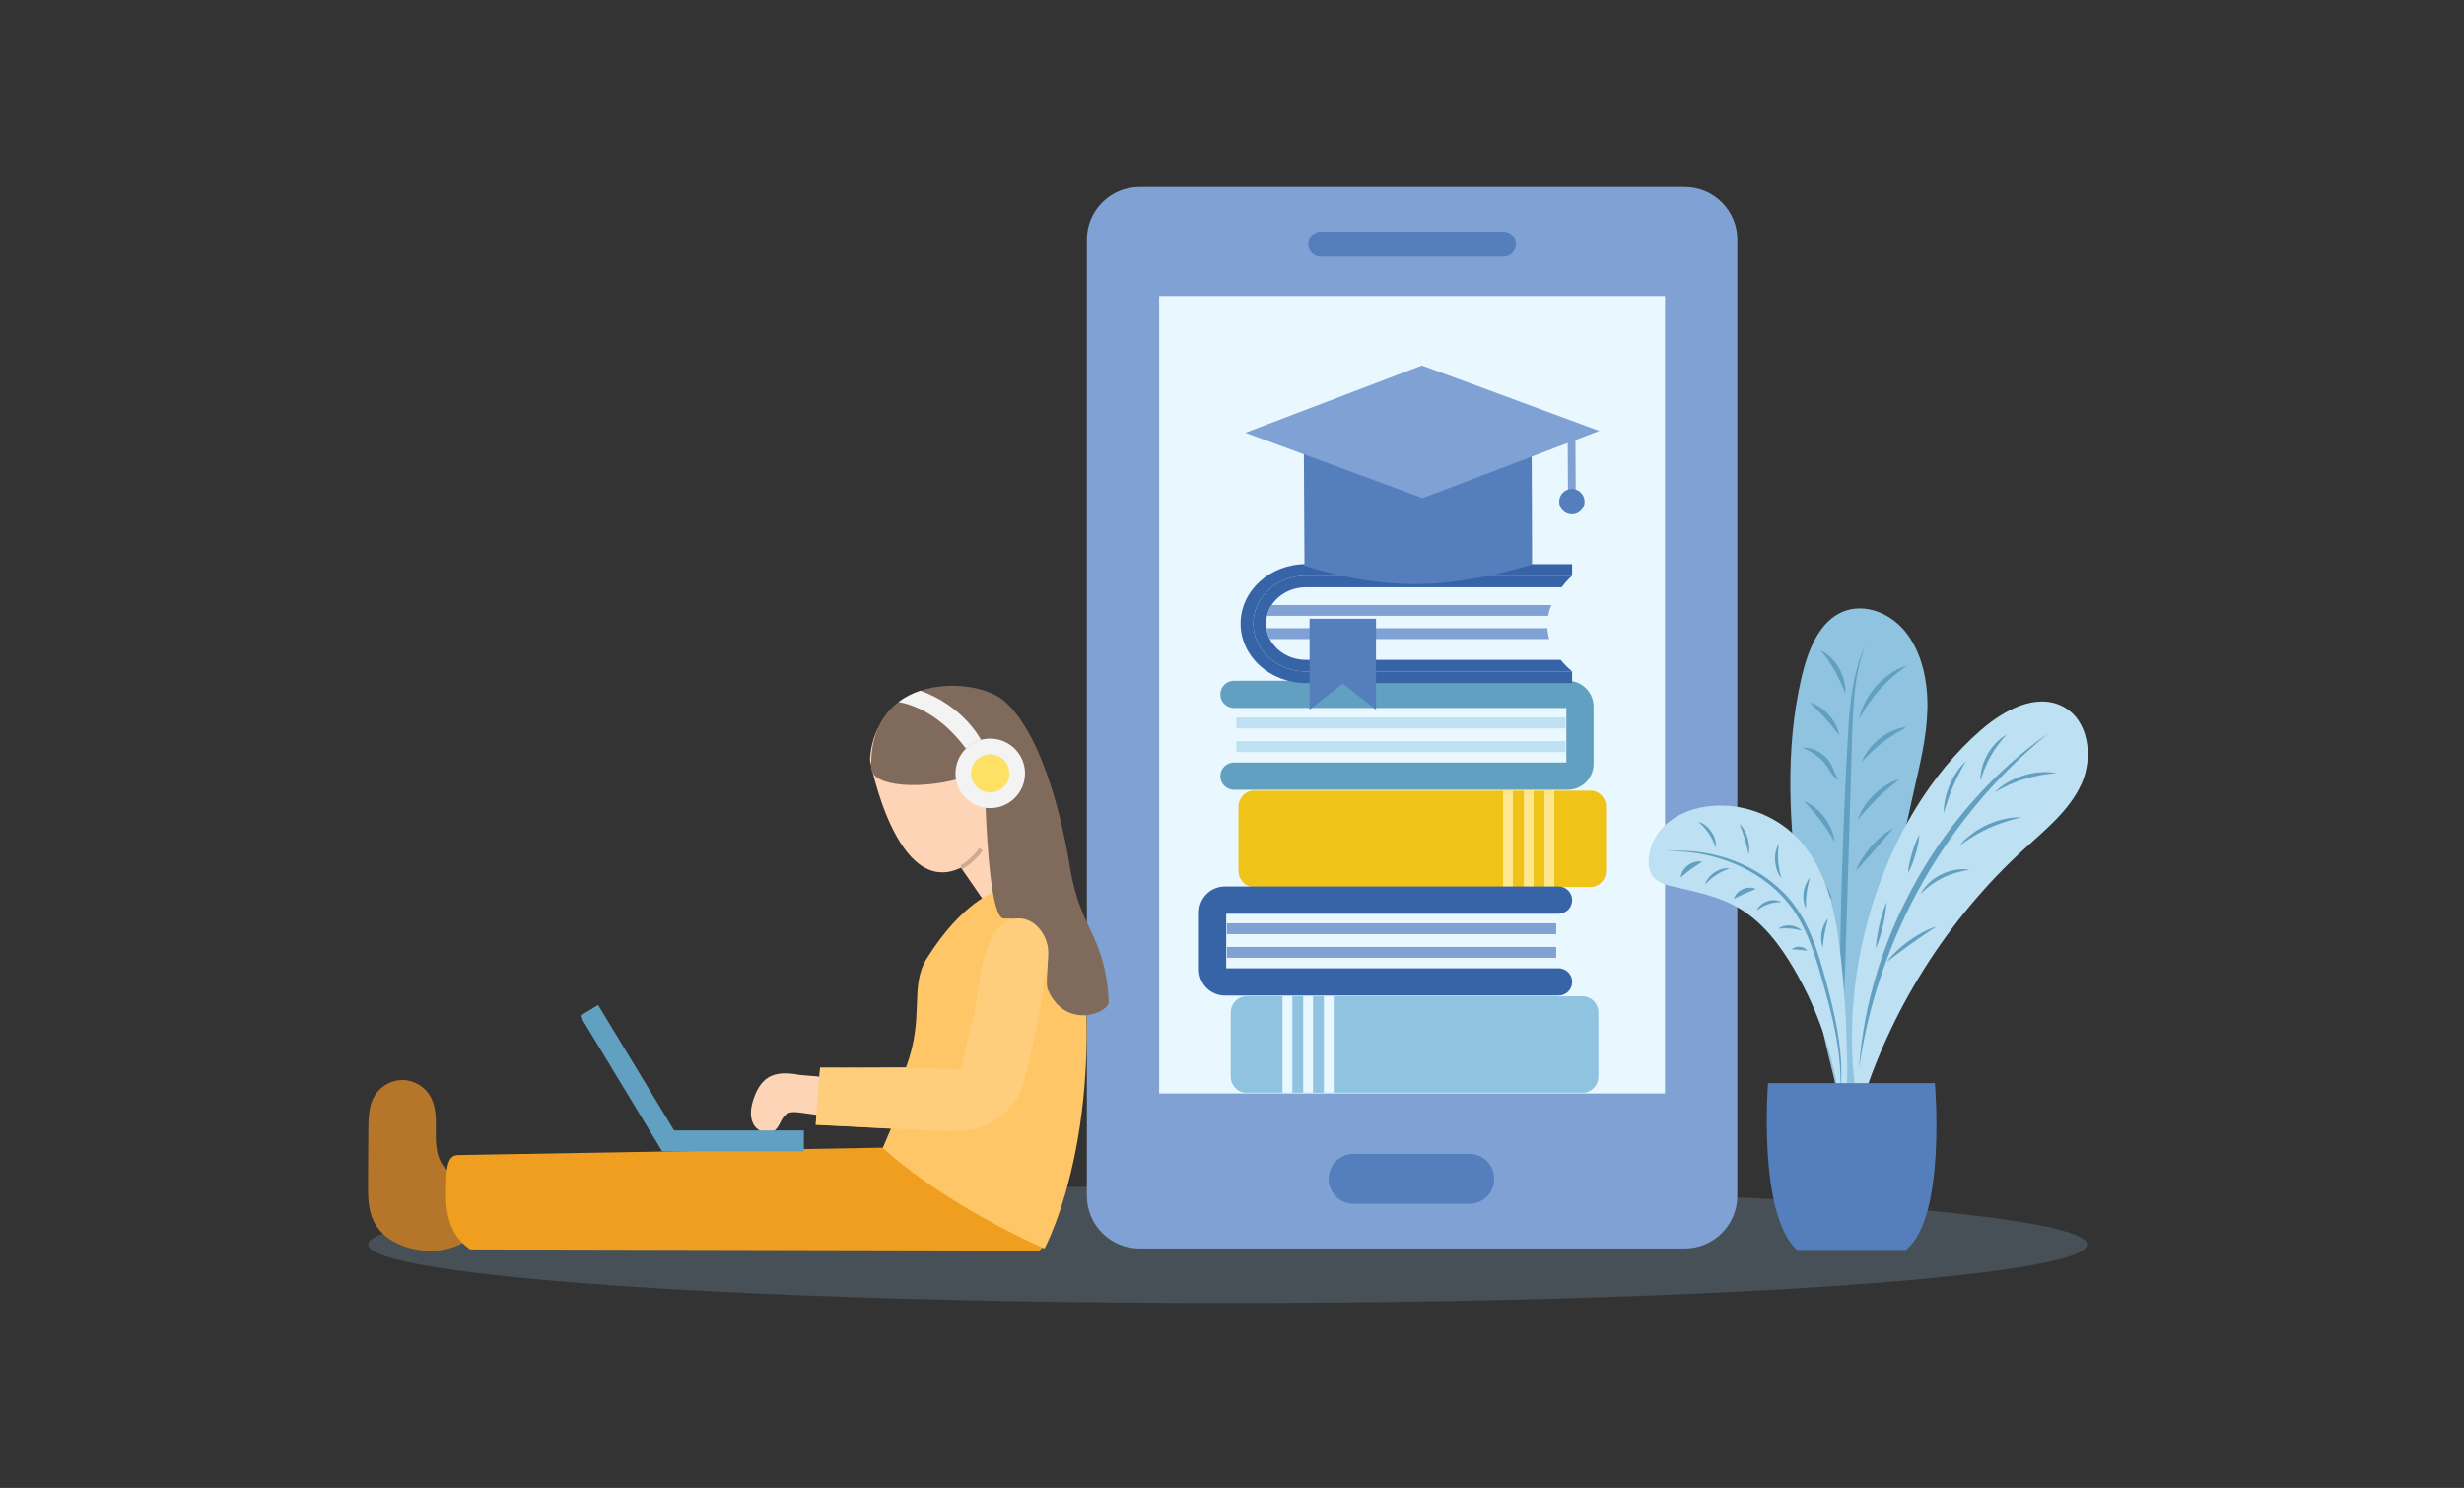 <?xml version="1.0" encoding="utf-8"?>
<!-- Generator: Adobe Illustrator 25.4.1, SVG Export Plug-In . SVG Version: 6.00 Build 0)  -->
<svg version="1.1" id="Layer_1" xmlns="http://www.w3.org/2000/svg" xmlns:xlink="http://www.w3.org/1999/xlink" x="0px" y="0px"
	 viewBox="0 0 784.71 473.94" style="enable-background:new 0 0 784.71 473.94;" xml:space="preserve">
<rect x="0" y="0" width="784.71" height="473.94" fill="#333333" stroke="none"/>
<style type="text/css">
	.st0{display:none;}
	.st1{display:inline;opacity:0.2;fill:#8FC3DF;}
	.st2{display:inline;}
	.st3{fill:#8FC3DF;}
	.st4{fill:#BDE0F2;}
	.st5{fill:#62A0C2;}
	.st6{fill:#E9F7FE;}
	.st7{fill:#EAC2A6;}
	.st8{fill:#B5762A;}
	.st9{fill:#FEC666;}
	.st10{fill:#EAB65D;}
	.st11{fill:#F09E20;}
	.st12{fill:#806A5B;}
	.st13{fill:#FDD4B6;}
	.st14{fill:#FFCE7D;}
	.st15{fill:#3664A7;}
	.st16{fill:#547EBC;}
	.st17{fill:#7FA1D3;}
	.st18{fill:#FEE78F;}
	.st19{fill:#F0C319;}
	.st20{fill:#FDD740;}
	.st21{display:inline;opacity:0.2;}
	.st22{fill:none;}
	.st23{fill:#FFFFFF;}
	.st24{opacity:0.2;}
	.st25{fill:#CDAA90;}
	.st26{fill:#F3F3F3;}
	.st27{fill:#FEE065;}
</style>
<g class="st0">
	<path class="st1" d="M718.74,422.98c0.01-0.05,0.02-0.11,0.02-0.16c0-10.43-160.88-18.88-359.33-18.88S0.1,412.39,0.1,422.82
		c0,5.81,49.94,11,128.5,14.47c1.18,14.9,31,26.83,67.62,26.83c33.52,0,61.34-9.99,66.72-23.11c30.7,0.45,63.06,0.69,96.49,0.69
		c53.55,0,104.35-0.62,150.01-1.72c-2.55,2.1-3.91,4.29-3.91,6.55c0,15.33,62.41,27.75,139.4,27.75s139.4-12.42,139.4-27.75
		C784.32,436.59,758.12,427.88,718.74,422.98z"/>
	<g class="st2">
		<g>
			<path class="st3" d="M712.67,100.31H90.77V44.65c0-24.48,19.84-44.32,44.32-44.32h533.25c24.48,0,44.32,19.84,44.32,44.32V100.31
				z"/>
			<path class="st4" d="M668.34,426.26H135.09c-24.48,0-44.32-19.84-44.32-44.32V100.31h621.9v281.62
				C712.67,406.41,692.82,426.26,668.34,426.26z"/>
			<circle class="st5" cx="168.75" cy="52.32" r="26"/>
			<circle class="st5" cx="248.74" cy="52.32" r="26"/>
			<circle class="st5" cx="328.73" cy="52.32" r="26"/>
			
				<ellipse transform="matrix(0.707 -0.707 0.707 0.707 -68.926 362.171)" class="st6" cx="402.72" cy="264.29" rx="129.98" ry="129.98"/>
			<polygon class="st4" points="352.72,334.27 352.72,194.3 492.7,263.29 			"/>
		</g>
		<g>
			<rect x="190.23" y="327.55" class="st7" width="15.34" height="19.44"/>
			<path class="st8" d="M215.11,455.15c2.63,0.92,5.51,1.32,8.23,0.7c2.72-0.63,5.25-2.37,6.44-4.9c1.19-2.53,0.8-5.82-1.22-7.74
				c-1.94-1.86-4.85-2.17-7.53-2.38c-3.36-0.27-6.73-0.53-10.09-0.8c-3.83-0.3-6.77,3.78-5.67,7.57
				C206.32,451.2,211.91,454.03,215.11,455.15z"/>
			<path class="st7" d="M190.22,336.16c0,0-0.68,4.78-5.97,4.78l-0.34,19.44h27.29l-0.34-19.44c0,0-4.09,0.68-5.29-4.78H190.22z"/>
			<path class="st9" d="M170.48,417.56c3.47,0.96,6.71-1.25,9.6-4.33c2.36-2.52,2.27-6.21,2.25-6.28c-0.43-1.35-4.36-3.48-6.99-4.23
				c-11.13-3.2-6.55-6.08-17.68-9.28c0,0-10.08,4.82-4.42,12.89C153.32,406.44,159.52,414.53,170.48,417.56z"/>
			<path class="st9" d="M172.37,364.48c2.76-4.08,6.84-7.84,7.18-12.56c0.27-3.83-1.77-8.56-6.45-8.12
				c-6.59,0.62-10.53,8.07-13.22,13.61c-2.4,4.93-2.74,7.59-4.47,12.8c-0.73,2.22-4.95,30.55-3.9,30.67
				c6.41,7.08,14.06,1.96,14.06,1.96c0.6-4.35-0.37-12.3,0.24-16.65C166.85,378.69,167.96,371,172.37,364.48z"/>
			<polygon class="st10" points="169.17,437.18 225.75,437.18 226.43,407.44 168.52,407.44 			"/>
			<path class="st11" d="M168.09,416.73c-3.38-1.85-6.83-3.71-10.6-4.51c-3.77-0.79-7.98-0.37-11,2.03
				c-3.88,3.08-4.89,8.89-3.18,13.53s5.69,8.18,10.11,10.4c4.42,2.22,9.32,3.3,14.16,4.36c13.06,2.85,26.12,5.71,39.17,8.56
				c1.66-3.24,6.02-8.41,3.58-11.44c-2.5-3.1-10.22-5.46-13.78-7.4C187.07,427.09,177.58,421.91,168.09,416.73z"/>
			<path class="st8" d="M181.78,438.36c-3.01-0.58-6.41-1.05-8.6,1.18c-2.36,2.41-2.16,7.32-0.08,10.51
				c2.08,3.19,5.54,4.77,8.79,4.92c3.25,0.15,6.35-0.93,9.34-2.13c1.91-0.76,4.02-1.83,4.57-4.15c0.42-1.76-0.24-3.79-1.3-5.29
				C191.29,438.87,186.15,439.21,181.78,438.36z"/>
			<path class="st11" d="M231.6,416.73c3.38-1.85,6.83-3.71,10.6-4.51c3.77-0.79,7.98-0.37,11,2.03c3.88,3.08,4.89,8.89,3.18,13.53
				c-1.71,4.65-5.69,8.18-10.11,10.4c-4.42,2.22-9.32,3.3-14.16,4.36c-13.06,2.85-26.12,5.71-39.17,8.56
				c-1.66-3.24-6.02-8.41-3.58-11.44c2.5-3.1,10.22-5.46,13.78-7.4C212.62,427.09,222.11,421.91,231.6,416.73z"/>
			<path class="st9" d="M226.4,419.52c-3.45,1.01-6.74-0.22-9.67-3.25c-2.4-2.48-2.36-6.17-2.34-6.25c0.41-1.36,4.31-3.54,6.92-4.34
				c11.08-3.37,3.51-6.09,14.58-9.46c0,0,10.13,0.07,8.17,10.54C244.04,406.89,237.32,416.33,226.4,419.52z"/>
			<path class="st9" d="M222.32,364.45c-2.67-4.14-6.68-7.98-6.91-12.71c-0.19-3.83,1.95-8.52,6.62-7.98
				c6.58,0.76,10.36,8.29,12.93,13.88c2.29,4.98,3.22,10.86,4.85,18.05c0.52,2.28,5.63,29.01,4.58,29.11
				c-6.55,6.94-15.08,0.79-15.08,0.79c-0.51-4.36-0.37-14.94-0.88-19.3C227.54,378.78,226.59,371.06,222.32,364.45z"/>
			<path class="st9" d="M223.45,397.93c-0.2,4.73,0.11,9.41,0.6,14.07c0.19,1.85,0.42,3.71,0.65,5.56h-54.36
				c0.24-1.85,0.48-3.71,0.68-5.56c0.51-4.66,0.84-9.34,0.64-14.07c-0.27-6.43-1.37-12.65-2.16-19
				c-1.38-11.18-0.87-22.83,0.41-34.01c4.74-2.13,9.24-3.39,14.26-3.91c0.18,7.2,6.06,12.98,13.3,12.98c0.03,0,0.06,0,0.08,0
				c0.03,0,0.06,0,0.09,0c7.24,0,13.12-5.78,13.29-12.98c5.03,0.51,9.52,1.78,14.27,3.91c1.28,11.18,1.79,22.83,0.4,34.01
				C224.82,385.27,223.72,391.5,223.45,397.93z"/>
			<path class="st5" d="M225.75,421.81v2.94c0,1.45-1.17,2.62-2.62,2.62h-52c-1.44,0-2.62-1.17-2.62-2.62v-2.94H225.75z"/>
			<path class="st12" d="M166.87,333.15c-2.29-3.61-3.72-7.72-4.25-11.99c-1.39-11.09,2.77-22.81,9.81-31.22
				c4.86-5.81,11.58-10.22,18.99-11.95c6.66-1.55,15.9-1.07,19.61,5.76c2.32-1.13,4.59-2.28,7.09-1.38
				c2.31,0.83,4.36,2.52,5.93,4.37c2.21,2.61,3.68,5.76,4.93,8.94c3.66,9.29,6.28,19.42,4.27,29.42c-0.73,3.62-2.25,7.2-4.73,9.97
				c-3.04,3.4-6.83,3.13-11.17,3.25c-9.06,0.25-18.15-0.82-27.19,0.11c-0.83,0.09-1.66,0.17-2.49,0.25
				c-5.52,0.52-14.33,2.31-18.34-2.24C168.43,335.4,167.61,334.3,166.87,333.15z"/>
			<path class="st13" d="M169.19,300.63l3.75,25.94c1.79,12.4,12.42,21.6,24.96,21.6h0c12.53,0,23.16-9.2,24.96-21.6l3.75-25.94
				H169.19z"/>
			<path class="st12" d="M206.86,304.54c2.09,5.27,7.43,9.43,13.08,9.03c5.66-0.4,10.64-6.24,9.2-11.72
				c-0.98-3.73-4.43-6.4-8.12-7.51c-3.69-1.12-7.63-0.95-11.47-0.77c-8.77,0.4-17.55,0.81-26.32,1.21
				c-4.29,0.2-8.66,0.41-12.67,1.95c-4.01,1.54-4.75,6.78-4.91,11.07C165.15,321.78,200.46,317,206.86,304.54z"/>
			<path class="st3" d="M228.52,377.98h-62.78c-2,0-3.53,1.78-3.23,3.76l6.01,40.07h57.23l6.01-40.07
				C232.05,379.76,230.52,377.98,228.52,377.98z"/>
		</g>
		<g>
			<g>
				
					<rect x="66.76" y="181.79" transform="matrix(0.998 0.057 -0.057 0.998 10.885 -3.831)" class="st7" width="11.34" height="13.31"/>
			</g>
			<g>
				<path class="st13" d="M34.6,148.44c0,0-0.42,68.36,48.39,31.29l-3.12-42.42L34.6,148.44z"/>
			</g>
			<g>
				<path class="st12" d="M23.98,418.59c-0.59,0.36-1.2,0.76-1.51,1.37c-0.54,1.06,0.01,2.38,0.84,3.24
					c1.64,1.7,12.85,1.18,15.21,1.39c3.86,0.35,7.74,0.15,11.61-0.04c1.25-0.06,2.52-0.13,3.72-0.49c1.2-0.37,2.35-1.07,2.99-2.14
					c0.86-1.43,0.7-3.23,0.51-4.88c-0.16-1.4-0.32-2.8-0.48-4.21c-0.07-0.61-0.17-1.28-0.64-1.67c-0.4-0.33-0.97-0.37-1.49-0.39
					c-3.32-0.13-6.71-0.49-10.02-0.41c-1.44,0.04-1.22,0.73-1.97,1.74L23.98,418.59z"/>
			</g>
			<g>
				<path class="st11" d="M44.9,291.54c0.24-3.67-0.09-9.78,2.72-10.98c2.47-1.05,12.04,2.33,14.41,2.96
					c2.29,0.61,27.85,1.38,25.53,6.95c2.9-6.96-0.49,10.64-4.97,16.71c-1.46,1.98-3.98,6.4-3.98,6.4s-12.28,41.66-12.42,41.72
					c-8.23,3.49-18.42,3.56-23.64-3.57c-0.1-0.13,4.28-47.56,4.28-47.56C44.13,300.02,44.58,296.51,44.9,291.54z"/>
			</g>
			<g>
				<path class="st9" d="M78.76,192.16c4.59,1.92,7.73,6.38,9.26,11.12c1.53,4.74,1.67,9.79,1.79,14.77
					c0.62,24.82,2.6,43.99-0.35,68.65c-0.35,2.95-0.94,8.91-0.94,8.91s-16.67,1.26-19.71,1.22c-10.26-0.15-14.28-0.39-24.46-1.61
					c-1.08-17.3-0.85-29.37-1.93-46.67c-0.69-11.08-1.34-22.47,2.07-33.04c2.31-7.17,6.86-13.93,13.23-18.09
					c3-1.96,5.97-3.28,9.53-2.88C71.35,195,75.14,194.3,78.76,192.16z"/>
			</g>
			<g>
				<path class="st13" d="M5.37,227.12c-0.96-1.46-1.68-3.5-0.56-4.85c0.6-0.72,1.59-1.01,2.53-0.98c0.94,0.03,1.84,0.35,2.72,0.66
					c3.87,1.37,7.74,2.75,11.62,4.12c-0.9,3.44,0.84,10-3.96,9.16C13.53,234.5,7.64,230.52,5.37,227.12z"/>
			</g>
			<g>
				<path class="st13" d="M20.41,225.51c-0.66-0.19-1.35-0.37-2.02-0.21c-0.67,0.16-1.22,0.66-1.64,1.21
					c-1.69,2.26-1.53,6.49,0.58,8.37c0.95,0.85,2.34,0.65,3.51,1.13c6.43,2.67,12.86,5.35,19.29,8.02c0.8,0.33,1.65,0.68,2.52,0.6
					c1.38-0.11,2.47-1.24,3.14-2.44c0.98-1.74,1.4-3.87,1.1-5.85c-0.18-1.17-0.7-0.92-1.69-1.38c-1.11-0.53-2.22-1.06-3.35-1.56
					c-4.42-2-8.94-3.8-13.53-5.39C25.72,227.1,23.08,226.27,20.41,225.51z"/>
			</g>
			<g>
				<path class="st14" d="M83.27,217.32c0.24-2.74,0.45-5.59-0.54-8.16c-1.84-4.8-8.31-7.22-12.76-4.64
					c-3.78,2.19-5.88,6.65-6.55,10.97c-1.87,12.04-3.58,25.8-5.53,38.44c0,0,7.48,11.88,18.66,3.42
					C76.8,257.17,82.13,230.41,83.27,217.32z"/>
			</g>
			<g>
				<path class="st14" d="M62,258.04c18.41-2.58,7.47-17.69,7.47-17.69l-22.78-7.28c-4.56,0.43-5.23,4.17-5.95,6.19
					c-1.53,4.28-3.16,6.15,0.2,10.42L62,258.04z"/>
			</g>
			<g>
				<path class="st12" d="M51.97,154.66c-0.55,2.28,0.49,4.86,2.47,6.11c1.98,1.25,4.76,1.09,6.58-0.38
					c1.27-1.03,2.12-2.62,3.64-3.22c1.82-0.73,4.05,0.38,4.89,2.16c0.84,1.77,0.46,3.96-0.61,5.6c-1.07,1.65-2.74,2.82-4.49,3.7
					c3.35,4.72,7.8,8.54,12.2,12.3c0.92,0.78,1.87,1.59,3.03,1.93c1.93,0.57,4-0.25,5.71-1.31c4.04-2.5,7.23-6.55,8.12-11.21
					c0.88-4.67-0.8-9.88-4.62-12.7c4.66-2.71,7.33-8.47,6.39-13.77s-5.43-9.8-10.73-10.74c-1.17-0.21-2.51-0.34-3.19-1.31
					c-0.54-0.77-0.45-1.8-0.58-2.73c-0.46-3.39-3.85-5.61-7.15-6.51c-4.95-1.36-10.41-0.75-14.94,1.67
					c-4.53,2.42-8.07,6.61-9.7,11.48c-4.05-3.23-9.95-3.96-14.66-1.82c-4.72,2.15-8.03,7.08-8.25,12.26
					c-0.11,2.62,0.57,5.35,2.24,7.37c1.5,1.81,3.55,2.62,5.83,2.9c1.96,0.25,3.68,0.92,5.62,1.31c2.13,0.43,4.36,0.37,6.46-0.14
					C47.42,157.31,51.62,156.08,51.97,154.66z"/>
			</g>
			<g>
				
					<rect x="11.1" y="206.84" transform="matrix(0.371 -0.929 0.929 0.371 -196.623 151.523)" class="st15" width="4.77" height="27.98"/>
			</g>
			<g>
				<path class="st11" d="M56.8,412.96l-13.93-0.97c0,0-0.44-60.13-0.32-60.25c7.84-8.32,18.64-8.72,24.29,1.3
					C66.92,353.17,56.8,412.96,56.8,412.96z"/>
			</g>
		</g>
		<g>
			<g>
				<g>
					<g>
						<path class="st6" d="M761.5,441.58H638.56c-7,0-13.12-3.77-16.47-9.38c-1.04-1.74-1.81-3.66-2.25-5.71
							c-0.29-1.31-0.44-2.68-0.44-4.08c0-0.83,0.05-1.64,0.15-2.45c0.26-2.02,0.83-3.93,1.67-5.71c3.07-6.5,9.69-11.01,17.34-11.01
							h122.5c-2.79,3.74-4.53,7.44-5.49,11.01c-0.52,1.94-0.81,3.85-0.91,5.71c-0.12,2.26,0.04,4.44,0.4,6.52
							c0.35,2,0.88,3.91,1.54,5.71C757.93,435.88,759.77,439.06,761.5,441.58z"/>
					</g>
					<g>
						<g>
							<path class="st16" d="M766.57,447.69H638.56c-13.96,0-25.28-11.32-25.28-25.28c0-6.98,2.83-13.3,7.4-17.87
								s10.89-7.4,17.87-7.4h128.01c-2.18,2.04-4,4.08-5.51,6.12h-122.5c-7.65,0-14.27,4.51-17.34,11.01
								c-0.84,1.77-1.41,3.69-1.67,5.71c-0.1,0.8-0.15,1.62-0.15,2.45c0,1.4,0.15,2.76,0.44,4.08c0.44,2.04,1.21,3.97,2.25,5.71
								c3.35,5.61,9.47,9.38,16.47,9.38H761.5C764.16,445.43,766.57,447.69,766.57,447.69z"/>
						</g>
						<g>
							<path class="st16" d="M620.69,404.54c-4.57,4.57-7.4,10.89-7.4,17.87c0,13.96,11.32,25.28,25.28,25.28h128.01v6.11H638.56
								c-17.31,0-31.39-14.08-31.39-31.39c0-17.31,14.08-31.39,31.39-31.39h128.01v6.12H638.56
								C631.58,397.14,625.26,399.97,620.69,404.54z"/>
						</g>
					</g>
					<g>
						<path class="st4" d="M755.56,414.26c-0.52,1.94-0.81,3.85-0.91,5.71h-135.1c0.26-2.02,0.83-3.93,1.67-5.71H755.56z"/>
					</g>
					<g>
						<path class="st4" d="M756.59,432.2h-134.5c-1.04-1.74-1.81-3.66-2.25-5.71h135.21C755.4,428.49,755.93,430.41,756.59,432.2z"
							/>
					</g>
				</g>
				<g>
					<g>
						<path class="st6" d="M754.16,316.01H631.22c-7,0-13.12-3.77-16.47-9.38c-1.04-1.74-1.81-3.66-2.25-5.71
							c-0.29-1.31-0.44-2.68-0.44-4.08c0-0.83,0.05-1.64,0.15-2.45c0.26-2.02,0.83-3.93,1.67-5.71c3.07-6.5,9.69-11.01,17.34-11.01
							h122.5c-2.79,3.74-4.53,7.44-5.49,11.01c-0.52,1.94-0.81,3.85-0.91,5.71c-0.12,2.26,0.04,4.44,0.4,6.52
							c0.35,2,0.88,3.91,1.54,5.71C750.59,310.31,752.43,313.5,754.16,316.01z"/>
					</g>
					<g>
						<g>
							<path class="st17" d="M759.23,322.13H631.22c-13.96,0-25.28-11.32-25.28-25.28c0-6.98,2.83-13.3,7.4-17.87
								s10.89-7.4,17.87-7.4h128.01c-2.18,2.04-4,4.08-5.51,6.12h-122.5c-7.65,0-14.27,4.51-17.34,11.01
								c-0.84,1.77-1.41,3.69-1.67,5.71c-0.1,0.8-0.15,1.62-0.15,2.45c0,1.4,0.15,2.76,0.44,4.08c0.44,2.04,1.21,3.97,2.25,5.71
								c3.35,5.61,9.47,9.38,16.47,9.38h122.94C756.82,319.87,759.23,322.13,759.23,322.13z"/>
						</g>
						<g>
							<path class="st17" d="M613.35,278.98c-4.57,4.57-7.4,10.89-7.4,17.87c0,13.96,11.32,25.28,25.28,25.28h128.01v6.12H631.22
								c-17.31,0-31.39-14.08-31.39-31.39c0-17.31,14.08-31.39,31.39-31.39h128.01v6.11H631.22
								C624.24,271.58,617.92,274.41,613.35,278.98z"/>
						</g>
					</g>
					<g>
						<path class="st4" d="M748.22,288.7c-0.52,1.94-0.81,3.85-0.91,5.71h-135.1c0.26-2.02,0.83-3.93,1.67-5.71H748.22z"/>
					</g>
					<g>
						<path class="st4" d="M749.25,306.64h-134.5c-1.04-1.74-1.81-3.66-2.25-5.71h135.21C748.06,302.93,748.6,304.84,749.25,306.64z
							"/>
					</g>
				</g>
				<g>
					<g>
						<path class="st18" d="M774.55,378.8H614.91c-7,0-13.12-3.77-16.47-9.38c-1.04-1.74-1.81-3.66-2.25-5.71
							c-0.29-1.31-0.44-2.68-0.44-4.08c0-0.83,0.05-1.64,0.15-2.45c0.26-2.02,0.83-3.93,1.67-5.71c3.07-6.5,9.69-11.01,17.34-11.01
							H774.1c-2.79,3.74-4.53,7.44-5.49,11.01c-0.52,1.94-0.81,3.85-0.91,5.71c-0.12,2.26,0.04,4.44,0.4,6.52
							c0.35,2,0.88,3.91,1.54,5.71C770.98,373.1,772.82,376.28,774.55,378.8z"/>
					</g>
					<g>
						<g>
							<path class="st19" d="M779.61,384.91h-164.7c-13.96,0-25.28-11.32-25.28-25.28c0-6.98,2.83-13.3,7.4-17.87
								s10.89-7.4,17.87-7.4h164.7c-2.18,2.04-4,4.08-5.51,6.11H614.91c-7.65,0-14.27,4.51-17.34,11.01
								c-0.84,1.77-1.41,3.69-1.67,5.71c-0.1,0.8-0.15,1.62-0.15,2.45c0,1.4,0.15,2.76,0.44,4.08c0.44,2.04,1.21,3.97,2.25,5.71
								c3.35,5.61,9.47,9.38,16.47,9.38h159.63C777.2,382.65,779.61,384.91,779.61,384.91z"/>
						</g>
						<g>
							<path class="st19" d="M597.04,341.76c-4.57,4.57-7.4,10.89-7.4,17.87c0,13.96,11.32,25.28,25.28,25.28h164.7v6.12h-164.7
								c-17.31,0-31.39-14.08-31.39-31.39c0-17.31,14.08-31.39,31.39-31.39h164.7v6.12h-164.7
								C607.93,334.36,601.61,337.19,597.04,341.76z"/>
						</g>
					</g>
					<g>
						<path class="st20" d="M768.61,351.48c-0.52,1.94-0.81,3.85-0.91,5.71H595.91c0.26-2.02,0.83-3.93,1.67-5.71H768.61z"/>
					</g>
					<g>
						<path class="st20" d="M769.63,369.42H598.44c-1.04-1.74-1.81-3.66-2.25-5.71h171.9C768.44,365.71,768.98,367.62,769.63,369.42
							z"/>
					</g>
				</g>
			</g>
			<g>
				<g>
					<path class="st16" d="M543.23,450.31l-19.42-5.44c-6.96-1.95-11.02-9.17-9.07-16.13l45.2-161.24
						c1.95-6.96,9.17-11.02,16.13-9.07l19.42,5.44c6.96,1.95,11.02,9.17,9.07,16.13l-45.2,161.24
						C557.41,448.2,550.19,452.26,543.23,450.31z"/>
				</g>
				<g>
					
						<rect x="552.02" y="293.63" transform="matrix(0.963 0.27 -0.27 0.963 102.051 -144.171)" class="st6" width="46.34" height="10.63"/>
				</g>
				<g>
					
						<rect x="547.24" y="310.68" transform="matrix(0.963 0.27 -0.27 0.963 106.476 -142.247)" class="st6" width="46.34" height="10.63"/>
				</g>
			</g>
		</g>
	</g>
</g>
<g class="st0">
	<g class="st21">
		<g>
			<ellipse class="st3" cx="593.19" cy="433.69" rx="91.9" ry="18.76"/>
		</g>
	</g>
	<g class="st21">
		<g>
			<ellipse class="st3" cx="435.73" cy="429.14" rx="54.19" ry="16.49"/>
		</g>
	</g>
	<g class="st21">
		<g>
			<ellipse class="st3" cx="232.96" cy="429.14" rx="134.13" ry="21.03"/>
		</g>
	</g>
	<g class="st2">
		<g>
			<ellipse class="st12" cx="437.13" cy="132.98" rx="28.47" ry="25.02"/>
			<rect x="429.66" y="175.04" class="st7" width="15.21" height="12.56"/>
			<path class="st13" d="M412.57,132.06l3.9,27.47c1.83,10.05,10.58,17.36,20.8,17.36h0c10.22,0,18.97-7.31,20.8-17.36l5.47-30
				l-26.4-9.18L412.57,132.06z"/>
			<path class="st13" d="M416.22,158.06c-2.64-0.52-5.15-2.34-6.37-4.75c-0.83-1.63-1.13-3.6-0.44-5.29s3.42-2.94,5.22-2.65
				L416.22,158.06z"/>
			<path class="st13" d="M458.22,158.06c2.64-0.52,5.48-2.34,6.7-4.75c0.83-1.63,1.13-3.6,0.44-5.29s-3.03-2.99-4.83-2.7
				L458.22,158.06z"/>
			<polygon class="st13" points="420.48,414.08 426.31,414.08 431.16,337.87 416.47,337.87 			"/>
			<path class="st13" d="M481.12,296.34c-1.62,4.65-3.95,8.78-7.85,9.75c-0.72,0.18-1.54,0.23-2.11-0.35
				c-0.77-0.78-0.71-2.28-0.57-3.54c0.79-7.2,2.01-8.86,3.63-15.85c0.25-1.09,8.41-1.87,9.03-0.25
				C484.04,288.2,482.37,292.72,481.12,296.34z"/>
			<polygon class="st13" points="447.92,337.87 452.99,414.08 459.24,414.08 463.53,337.87 			"/>
			<path class="st11" d="M470.28,289.77h-33.18h-6.38h-21.95c0,0,3.68,48.05,3.79,48.09c12.63,5.39,22.02,0,22.02,0l2.31-24.22h5.51
				l2.25,24.22c0,0,13.36,6.08,21.83,0C466.69,337.73,470.28,289.77,470.28,289.77z"/>
			<path class="st13" d="M474.42,239.08c0.51,2.61,0.37,8.21,1.75,10.3c1.38,2.09,4.37,0.59,6.43,0.35c2.15-0.26,6.2-1.27,7.01-3.78
				c0.81-2.52-0.43-6.65-0.9-9.14c-0.54-2.85-1.48-5.91-2.16-8.72c-0.31-1.28-0.74-2.65-1.64-3.36c-0.71-0.56-1.58-0.59-2.39-0.54
				c-2.37,0.14-6.89,0.64-8.44,3.21C472.51,229.97,473.84,236.12,474.42,239.08z"/>
			<path class="st9" d="M444.83,183.22c-6.97,8.21-15.18,0-15.18,0c-7.67,0.04-13.71,0.26-20.37,3.25l-1.53,103.31
				c0,0,33.98,9.64,62.44,0c2-0.68-0.69-100.09-0.69-100.09C462.38,186.47,453.89,183.03,444.83,183.22z"/>
			<path class="st9" d="M482.95,198.19c-3.58-4.41-8.72-7.29-16.11-9.19c0,0,5.98,43.63,6.08,43.66c6.76,2.44,22.02,0.22,21.76-5.57
				C494.41,220.88,482.95,198.19,482.95,198.19z"/>
			<path class="st12" d="M460.09,120.97c-10.38-1-20.76-2-31.14-3c-4.55-0.44-6.74,0.99-11.1,2.39c-4.36,1.4-6.48,3.92-6.66,8.49
				c-0.12,3.1-0.68,15.91,2.75,16.53c-1.15-6.89-1.38-16.99,11.09-17.01c5.32-0.01,9.62,6.02,14.85,5.08
				c3.42-0.62,6.02-3.68,9.45-4.27c3.83-0.65,7.58,2.11,9.35,5.57c1.77,3.46,1.9,6.53,2.09,10.41c1.56-5.67,2.81-10.17,4.36-15.84
				L460.09,120.97z"/>
			<path class="st13" d="M489.91,244.82c0.24-3.1-0.64-4.16-3.54-4.76c-2.26-0.47-2.35-1.15-4.61-1.66
				c-1.91-0.44-4.12-0.45-5.57,1.23c-1.46,1.7-1.58,6.12-1.62,8.6c-0.2,12.9-0.43,24.14-0.63,37.04c-0.02,1.28-0.02,2.67,0.58,3.7
				c1.38,2.37,4.46,1.29,6.37,0.75c2.25-0.64,2.24-2.19,2.8-4.84c1.51-7.13,2.8-14.33,3.75-21.6
				C487.95,259.31,489.6,248.8,489.91,244.82z"/>
			<path class="st13" d="M336.19,208.28c-3.84-3.07-6.96-6.65-6.57-10.65c0.07-0.74,0.3-1.53,1.03-1.87
				c0.99-0.46,2.38,0.09,3.52,0.64c6.52,3.15,7.68,4.85,13.73,8.71c0.95,0.6-1.05,8.55-2.78,8.59
				C342.88,213.74,339.17,210.67,336.19,208.28z"/>
			<path class="st13" d="M393.72,227.49c-1.74,2.01-5.19,5.94-7.43,7.07c-2.24,1.13-5.61-3.55-7.27-4.79
				c-1.74-1.29-4.74-4.18-4.19-6.76c0.55-2.59,3.68-5.56,5.33-7.48c1.89-2.21,4.22-4.39,6.21-6.49c0.91-0.95,1.96-1.93,3.09-2.1
				c0.9-0.13,1.67,0.27,2.35,0.72c1.98,1.3,8.92,5.53,8.99,8.52C400.86,219.19,395.69,225.21,393.72,227.49z"/>
			<path class="st9" d="M409.28,186.47c5.3-2.05,14.21,3.99,21.57,6.01c0,0-32.38,30.14-32.47,30.12
				c-7.08-1.25-19.57-11.02-16.46-15.92C385.23,201.43,409.28,186.47,409.28,186.47z"/>
			<path class="st13" d="M383.39,234.14c2.85,1.26,2.69,0.71,4.22-1.83c1.2-1.98,1.87-1.83,3.11-3.79c1.05-1.66,1.8-3.73,0.7-5.66
				c-1.11-1.95-5.24-3.54-7.56-4.4c-12.09-4.49-22.62-8.46-34.71-12.95c-1.2-0.45-2.51-0.91-3.68-0.69
				c-2.69,0.51-2.71,3.78-2.83,5.75c-0.15,2.34,1.31,2.84,3.62,4.25c6.22,3.8,12.58,7.42,19.11,10.74
				C368.93,227.38,379.74,232.52,383.39,234.14z"/>
			<polygon class="st22" points="436.9,313.65 434.59,337.87 444.66,337.87 442.41,313.65 			"/>
			<path class="st8" d="M403.98,429.25c-1.05,1.13-2.18,2.57-1.78,4.06c0.35,1.27,1.68,1.99,2.93,2.4
				c6.69,2.19,14.69-0.8,18.32-6.83c2.81-4.68,2.99-10.42,2.99-15.88c0-0.45-6.05-0.08-6.78,0.21c-1.6,0.63-2.6,1.91-3.75,3.14
				C411.91,420.62,407.96,424.95,403.98,429.25z"/>
			<path class="st8" d="M474.87,429.25c1.05,1.13,2.18,2.57,1.78,4.06c-0.35,1.27-1.68,1.99-2.93,2.4
				c-6.69,2.19-14.69-0.8-18.32-6.83c-2.81-4.68-2.99-10.42-2.99-15.88c0-0.45,6.05-0.08,6.78,0.21c1.6,0.63,2.6,1.91,3.75,3.14
				C466.94,420.62,470.89,424.95,474.87,429.25z"/>
		</g>
		<g>
			<g>
				<g>
					<g>
						<g>
							<g>
								<path class="st4" d="M369.32,139.8C356.09,68.9,287.9,22.15,217.01,35.38C146.12,48.61,99.37,116.8,112.59,187.69
									c10.34,55.43,35.32,86.65,81.94,112.86c21.33,11.99,42.85,88.22,42.85,88.22l88.04-16.43c0,0-11.13-76.38,4.35-95.33
									C360.98,238.85,379.66,195.22,369.32,139.8z"/>
							</g>
						</g>
					</g>
					<g>
						<g>
							<g>
								<path class="st5" d="M292.1,435.62L292.1,435.62c-24.54,4.58-48.14-11.6-52.72-36.14l-2-10.7l88.87-16.58l2,10.7
									C332.83,407.43,316.64,431.04,292.1,435.62z"/>
							</g>
						</g>
					</g>
					<g>
						<g>
							<g>
								
									<rect x="262.21" y="230.34" transform="matrix(0.984 -0.178 0.178 0.984 -50.217 52.511)" class="st23" width="10.6" height="151.51"/>
							</g>
						</g>
					</g>
					<g>
						<g>
							<g>
								<path class="st23" d="M256.08,242.52c-1.29,0.24-2.68,0-3.87-0.77l-65.93-43.05c-2.45-1.6-3.14-4.89-1.54-7.34
									c1.6-2.45,4.89-3.14,7.34-1.54l65.93,43.05c2.45,1.6,3.14,4.89,1.54,7.34C258.72,241.47,257.45,242.27,256.08,242.52z"/>
							</g>
						</g>
					</g>
					<g>
						<g>
							<g>
								<path class="st23" d="M256.08,242.52c-1.37,0.26-2.85-0.03-4.07-0.91c-2.38-1.71-2.92-5.02-1.21-7.4l45.97-63.92
									c1.71-2.38,5.02-2.92,7.4-1.21c2.38,1.71,2.92,5.02,1.21,7.4l-45.97,63.92C258.58,241.56,257.37,242.28,256.08,242.52z"/>
							</g>
						</g>
					</g>
					<g>
						<g>
							<g>
								<path class="st23" d="M302.07,178.25l-112.58,21c-2.88,0.54-5.65-1.36-6.18-4.24c-0.54-2.88,1.36-5.65,4.24-6.18l112.58-21
									c2.88-0.54,5.65,1.36,6.18,4.24C306.84,174.95,304.95,177.72,302.07,178.25z"/>
							</g>
						</g>
					</g>
				</g>
			</g>
		</g>
		<g>
			<g>
				<path class="st6" d="M659,352.67H520.23c-2.48,0-4.48-2.06-4.48-4.61v-25.52c0-2.55,2.01-4.61,4.48-4.61H659"/>
				<path class="st17" d="M660.84,355.75H520.35c-4.24,0-7.69-3.44-7.69-7.69v-25.52c0-4.24,3.44-7.69,7.69-7.69h140.49
					c1.7,0,3.07,1.38,3.07,3.07l0,0c0,1.7-1.38,3.07-3.07,3.07H520.35c-0.85,0-1.54,0.69-1.54,1.54v25.52
					c0,0.85,0.69,1.54,1.54,1.54h140.49c1.7,0,3.07,1.38,3.07,3.07l0,0C663.92,354.37,662.54,355.75,660.84,355.75z"/>
				<rect x="518.82" y="328.39" class="st4" width="140.18" height="4.61"/>
				<rect x="518.82" y="337.61" class="st4" width="140.18" height="4.61"/>
			</g>
			<g>
				<path class="st18" d="M672.22,433.83H533.45c-2.48,0-4.48-2.06-4.48-4.61v-25.52c0-2.55,2.01-4.61,4.48-4.61h138.77"/>
				<path class="st19" d="M674.06,436.91H533.57c-4.24,0-7.69-3.44-7.69-7.69v-25.52c0-4.24,3.44-7.69,7.69-7.69h140.49
					c1.7,0,3.07,1.38,3.07,3.07l0,0c0,1.7-1.38,3.07-3.07,3.07H533.57c-0.85,0-1.54,0.69-1.54,1.54v25.52
					c0,0.85,0.69,1.54,1.54,1.54h140.49c1.7,0,3.07,1.38,3.07,3.07v0C677.14,435.53,675.76,436.91,674.06,436.91z"/>
				<rect x="532.04" y="409.55" class="st20" width="140.18" height="4.61"/>
				<rect x="532.04" y="418.77" class="st20" width="140.18" height="4.61"/>
			</g>
			<g>
				<path class="st6" d="M506.21,393.25h138.77c2.48,0,4.48-2.06,4.48-4.61v-25.52c0-2.55-2.01-4.61-4.48-4.61H506.21"/>
				<path class="st5" d="M504.37,396.33h140.49c4.24,0,7.69-3.44,7.69-7.69v-25.52c0-4.24-3.44-7.69-7.69-7.69H504.37
					c-1.7,0-3.07,1.38-3.07,3.07l0,0c0,1.7,1.38,3.07,3.07,3.07h140.49c0.85,0,1.54,0.69,1.54,1.54v25.52
					c0,0.85-0.69,1.54-1.54,1.54H504.37c-1.7,0-3.07,1.38-3.07,3.07l0,0C501.29,394.95,502.67,396.33,504.37,396.33z"/>
				
					<rect x="506.21" y="368.97" transform="matrix(-1 -1.224647e-16 1.224647e-16 -1 1152.606 742.547)" class="st3" width="140.18" height="4.61"/>
				
					<rect x="506.21" y="378.19" transform="matrix(-1 -1.224647e-16 1.224647e-16 -1 1152.606 760.992)" class="st3" width="140.18" height="4.61"/>
			</g>
		</g>
		<g>
			<g>
				<g>
					<path class="st15" d="M651.91,314.5H526.14c-7.02,0-12.72-5.69-12.72-12.72v0h151.21v0
						C664.63,308.81,658.94,314.5,651.91,314.5z"/>
				</g>
				<g>
					<path class="st17" d="M603.44,307.58h-28.83c-3.2,0-5.79-2.59-5.79-5.79l0,0h40.42l0,0
						C609.23,304.98,606.64,307.58,603.44,307.58z"/>
				</g>
			</g>
			<g>
				<g>
					<path class="st16" d="M654.86,301.82l-131.71-0.07l0.03-59.92c0.01-12.17,9.88-22.04,22.05-22.03l87.62,0.05
						c12.17,0.01,22.04,9.88,22.03,22.05L654.86,301.82z"/>
				</g>
				<g>
					<path class="st6" d="M533.05,291.86l0.03-60.77c0-0.78,0.63-1.41,1.41-1.41l109.1,0.06c0.78,0,1.41,0.63,1.41,1.41l-0.03,60.77
						L533.05,291.86z"/>
				</g>
				
					<ellipse transform="matrix(0.924 -0.383 0.383 0.924 -54.909 245.326)" class="st16" cx="589.21" cy="260.69" rx="24.63" ry="24.63"/>
				<polygon class="st6" points="577.85,274.71 577.85,246.66 605.89,260.8 				"/>
			</g>
		</g>
	</g>
</g>
<g>
	<g class="st24">
		<g>
			<ellipse class="st3" cx="390.96" cy="396.4" rx="273.73" ry="18.66"/>
		</g>
	</g>
	<g>
		<g>
			<g>
				<path class="st17" d="M536.54,397.67H362.87c-9.24,0-16.74-7.49-16.74-16.74V76.28c0-9.24,7.49-16.74,16.74-16.74h173.67
					c9.24,0,16.74,7.49,16.74,16.74v304.65C553.28,390.17,545.78,397.67,536.54,397.67z"/>
				<rect x="369.15" y="94.27" class="st6" width="161.11" height="254.02"/>
				<path class="st16" d="M478.79,81.72h-58.17c-2.2,0-3.98-1.78-3.98-3.98v0c0-2.2,1.78-3.98,3.98-3.98h58.17
					c2.2,0,3.98,1.78,3.98,3.98v0C482.76,79.94,480.98,81.72,478.79,81.72z"/>
				<path class="st16" d="M467.91,383.44h-36.83c-4.39,0-7.95-3.56-7.95-7.95l0,0c0-4.39,3.56-7.95,7.95-7.95h36.83
					c4.39,0,7.95,3.56,7.95,7.95l0,0C475.86,379.88,472.3,383.44,467.91,383.44z"/>
			</g>
			<g>
				<g>
					<g>
						<g>
							<path class="st19" d="M399.35,282.53h107.2c2.73,0,4.94-2.33,4.94-5.2v-20.3c0-2.87-2.21-5.2-4.94-5.2h-107.2
								c-2.73,0-4.94,2.33-4.94,5.2v20.3C394.41,280.2,396.62,282.53,399.35,282.53z"/>
						</g>
					</g>
					<g>
						<g>
							
								<rect x="491.88" y="251.82" transform="matrix(-1 -1.224647e-16 1.224647e-16 -1 986.882 534.349)" class="st18" width="3.13" height="30.71"/>
						</g>
					</g>
					<g>
						<g>
							
								<rect x="485.29" y="251.82" transform="matrix(-1 -1.224647e-16 1.224647e-16 -1 973.71 534.349)" class="st18" width="3.13" height="30.71"/>
						</g>
					</g>
					<g>
						<g>
							
								<rect x="478.71" y="251.82" transform="matrix(-1 -1.224647e-16 1.224647e-16 -1 960.539 534.349)" class="st18" width="3.13" height="30.71"/>
						</g>
					</g>
				</g>
				<g>
					<g>
						<g>
							<path class="st6" d="M393.75,247.22H494.6c4.74,0,8.57-3.84,8.57-8.57v-8.9c0-4.74-3.84-8.57-8.57-8.57H393.75V247.22z"/>
						</g>
					</g>
					<g>
						<g>
							<path class="st5" d="M499.26,251.56H392.99c-2.4,0-4.34-1.94-4.34-4.34c0-2.4,1.94-4.34,4.34-4.34h105.84v-17.37H392.99
								c-2.4,0-4.34-1.94-4.34-4.34c0-2.4,1.94-4.34,4.34-4.34h106.27c4.55,0,8.25,3.7,8.25,8.25v18.22
								C507.52,247.86,503.81,251.56,499.26,251.56z"/>
						</g>
					</g>
					<g>
						<g>
							
								<rect x="393.75" y="228.56" transform="matrix(-1 -1.224647e-16 1.224647e-16 -1 892.362 460.573)" class="st4" width="104.87" height="3.46"/>
						</g>
					</g>
					<g>
						<g>
							
								<rect x="393.75" y="236.08" transform="matrix(-1 -1.224647e-16 1.224647e-16 -1 892.362 475.629)" class="st4" width="104.87" height="3.46"/>
						</g>
					</g>
				</g>
				<g>
					<g>
						<g>
							<path class="st6" d="M497.32,187.06h-81.43c-4.63,0-8.69,2.27-10.91,5.66c-0.69,1.05-1.2,2.21-1.49,3.44
								c-0.19,0.79-0.29,1.62-0.29,2.46c0,0.5,0.04,0.99,0.1,1.48c0.17,1.22,0.55,2.37,1.1,3.44c2.03,3.92,6.42,6.64,11.48,6.64
								h81.13c-1.85-2.26-3-4.49-3.64-6.64c-0.35-1.17-0.54-2.32-0.6-3.44c-0.08-1.36,0.02-2.68,0.26-3.94
								c0.23-1.21,0.59-2.36,1.02-3.44C494.95,190.5,496.17,188.57,497.32,187.06z"/>
						</g>
					</g>
					<g>
						<g>
							<g>
								<path class="st15" d="M500.67,183.37h-84.78c-9.25,0-16.74,6.83-16.74,15.25c0,4.21,1.87,8.02,4.9,10.78
									c3.03,2.76,7.21,4.47,11.84,4.47h84.78c-1.44-1.23-2.65-2.46-3.65-3.69h-81.13c-5.07,0-9.45-2.72-11.48-6.64
									c-0.55-1.07-0.93-2.23-1.1-3.44c-0.07-0.48-0.1-0.98-0.1-1.48c0-0.84,0.1-1.67,0.29-2.46c0.29-1.23,0.8-2.39,1.49-3.44
									c2.22-3.38,6.28-5.66,10.91-5.66h81.43C499.08,184.73,500.67,183.37,500.67,183.37z"/>
							</g>
						</g>
						<g>
							<g>
								<path class="st15" d="M404.05,209.4c-3.03-2.76-4.9-6.57-4.9-10.78c0-8.42,7.5-15.25,16.74-15.25h84.78v-3.69h-84.78
									c-11.46,0-20.79,8.5-20.79,18.94c0,10.44,9.33,18.94,20.79,18.94h84.78v-3.69h-84.78
									C411.27,213.87,407.08,212.16,404.05,209.4z"/>
							</g>
						</g>
					</g>
					<g>
						<g>
							<path class="st17" d="M493.39,203.54c-0.35-1.17-0.54-2.32-0.6-3.44H403.3c0.17,1.22,0.55,2.37,1.1,3.44H493.39z"/>
						</g>
					</g>
					<g>
						<g>
							<path class="st17" d="M494.06,192.72h-89.08c-0.69,1.05-1.2,2.21-1.49,3.44h89.55C493.27,194.95,493.63,193.8,494.06,192.72z
								"/>
						</g>
					</g>
					<polygon class="st16" points="438.22,226.03 427.64,217.72 417.06,226.03 417.06,197.07 438.22,197.07 					"/>
				</g>
				<g>
					<g>
						<g>
							<path class="st3" d="M504.11,348.06H396.9c-2.73,0-4.94-2.33-4.94-5.2v-20.3c0-2.87,2.21-5.2,4.94-5.2h107.2
								c2.73,0,4.94,2.33,4.94,5.2v20.3C509.04,345.73,506.83,348.06,504.11,348.06z"/>
						</g>
					</g>
					<g>
						<g>
							<rect x="408.45" y="317.35" class="st6" width="3.13" height="30.71"/>
						</g>
					</g>
					<g>
						<g>
							<rect x="415.03" y="317.35" class="st6" width="3.13" height="30.71"/>
						</g>
					</g>
					<g>
						<g>
							<rect x="421.62" y="317.35" class="st6" width="3.13" height="30.71"/>
						</g>
					</g>
				</g>
				<g>
					<g>
						<g>
							<path class="st6" d="M495.6,312.76H394.74c-4.74,0-8.57-3.84-8.57-8.57v-8.9c0-4.74,3.84-8.57,8.57-8.57H495.6V312.76z"/>
						</g>
					</g>
					<g>
						<g>
							<path class="st15" d="M390.08,317.1h106.27c2.4,0,4.34-1.94,4.34-4.34c0-2.4-1.94-4.34-4.34-4.34H390.51v-17.37h105.84
								c2.4,0,4.34-1.94,4.34-4.34s-1.94-4.34-4.34-4.34H390.08c-4.55,0-8.25,3.7-8.25,8.25v18.22
								C381.83,313.39,385.53,317.1,390.08,317.1z"/>
						</g>
					</g>
					<g>
						<g>
							<rect x="390.73" y="294.09" class="st17" width="104.87" height="3.46"/>
						</g>
					</g>
					<g>
						<g>
							<rect x="390.73" y="301.62" class="st17" width="104.87" height="3.46"/>
						</g>
					</g>
				</g>
			</g>
			<g>
				<g>
					
						<rect x="499.3" y="135.27" transform="matrix(1 -5.253715e-03 5.253715e-03 1 -0.768 2.632)" class="st17" width="2.46" height="24.51"/>
				</g>
				<g>
					<path class="st16" d="M504.64,159.76c0.01,2.23-1.79,4.05-4.02,4.06c-2.23,0.01-4.05-1.79-4.06-4.02
						c-0.01-2.23,1.79-4.05,4.02-4.06C502.81,155.73,504.63,157.53,504.64,159.76z"/>
				</g>
				<g>
					<path class="st16" d="M487.9,179.83c-25.9,7.57-45.01,8.85-72.46,0.38c-0.01,0-0.21-37.76-0.21-37.76l72.54-0.38
						C487.77,142.07,487.97,179.81,487.9,179.83z"/>
				</g>
				<g>
					<polygon class="st17" points="396.61,137.84 452.85,116.42 509.32,137.25 453.08,158.66 					"/>
				</g>
			</g>
		</g>
		<g>
			<g>
				<path class="st13" d="M277.05,241.99c0,0,8.24,44.46,28.99,34.39l10.65,15.43l24.07-10.48l-10.29-15.36l-9.36-24.38
					l-11.71-19.06C309.4,222.54,278.71,215.23,277.05,241.99z"/>
			</g>
			<g>
				<path class="st8" d="M118.86,388.67c-1.67-3.62-1.68-7.76-1.66-11.74c0.03-5.68,0.06-11.36,0.1-17.04
					c0.02-3.83,0.11-7.88,2.16-11.11c1.89-2.97,5.39-4.85,8.91-4.77c3.52,0.08,6.93,2.12,8.68,5.18c1.83,3.21,1.8,7.1,1.75,10.79
					c-0.05,3.69-0.01,7.6,1.93,10.75c2.03,3.19,5.89,4.52,9.35,3.1c1.89,8.36,5.1,18.82-4.46,22.94
					C136.9,400.52,123.11,397.87,118.86,388.67z"/>
			</g>
			<g>
				<path class="st11" d="M281.18,365.56l-135.19,2.35c-3.76,0-3.84,4.45-3.97,11.61c-0.18,9.96,2.95,15.13,7.75,18.45l176.3,0.38
					c3.96,0.09,5.44,1.01,6.55-2.5c0.72-2.28,2.55-9.16,1.72-11.58C332.18,377.98,281.18,365.56,281.18,365.56z"/>
			</g>
			<g>
				<path class="st13" d="M254.33,342.34c-3.28-0.61-6.9-0.85-9.72,0.93c-2.29,1.44-3.66,3.99-4.55,6.55
					c-0.91,2.6-1.42,5.58-0.21,8.06c1.21,2.48,4.71,3.92,6.87,2.2c1.72-1.37,1.99-4.1,3.85-5.27c1.26-0.79,2.88-0.61,4.35-0.41
					c2.81,0.39,5.62,0.77,8.43,1.16c0.13,0.02,1.96-10.33,1.24-11.31C263.35,342.59,256.45,342.73,254.33,342.34z"/>
			</g>
			<g>
				<path class="st9" d="M317.11,283.88c0,0-10.67,3.32-21.95,21.4c-5.68,9.1-0.55,18.66-6.64,34.68l-27.38,0.1l-1.32,18.22
					l23.91,1.24l-2.58,6.09c0,0,16.79,16.42,51.47,32.1c0,0,23.61-42.98,8.3-118.98L317.11,283.88z"/>
			</g>
			<g>
				<path class="st12" d="M277.47,244.52c0.19,6.59,17.03,6.55,26.99,3.76c2.38-0.66,4.36-1.48,5.63-2.41
					c1.74-1.26,1.98-7.08,7.36-4.45c5.37,2.63,1.8,12.05-3.74,10.67c0,0,0.04,2.05,0.17,5.23c0.43,10.97,1.83,35.39,5.82,35.24
					c19.92-0.74,12.12,18.29,14.02,22.69c5.58,12.93,19.58,7.52,19.37,3.69c-1.16-21.39-9.11-22.51-12.36-42.8
					c-3.14-19.55-10.09-43.81-21.21-53.1c-4.85-4.05-16.57-6.31-26.41-3.04c-2.49,0.82-4.86,2-6.96,3.6
					C280.83,227.61,277.18,234.26,277.47,244.52z M307.61,238.44c1.32-1.3,2.97-2.27,4.8-2.77L307.61,238.44z"/>
			</g>
			<g>
				<polygon class="st5" points="256.01,366.75 210.9,366.75 184.75,323.57 190.48,320.11 214.67,360.06 256.01,360.06 				"/>
			</g>
			<g>
				<path class="st14" d="M261.22,340.14l44.83,0.37c0,0,2.74-12.19,3.87-16.42c1.5-5.63,1.57-11.97,3.08-17.6
					c0.84-3.14,1.71-6.35,3.51-9.06c1.8-2.71,4.74-4.88,8-4.89c4.48-0.02,8.12,4.1,9.07,8.48c0.95,4.38-0.96,9.98-1.37,13.22
					c-1.53,12.17-3.83,20.55-6.22,30.76c-1.3,5.57-5.92,10.15-10.97,12.84c-5.17,2.77-11.36,2.58-17.22,2.32
					c-6.4-0.28-31.65-1.66-38.05-1.94L261.22,340.14z"/>
			</g>
			<g>
				<path class="st25" d="M306.51,276.81l-0.61-1.19c1.17-0.61,3.93-2.53,5.96-5.49l1.1,0.76
					C310.78,274.05,307.88,276.1,306.51,276.81z"/>
			</g>
			<g>
				<g>
					<path class="st26" d="M304.29,246.34c0,0.66,0.06,1.31,0.17,1.94c0.83,4.71,4.64,8.39,9.42,9.03c0.49,0.07,0.98,0.1,1.48,0.1
						c6.11,0,11.07-4.95,11.07-11.07s-4.95-11.07-11.07-11.07c-1.02,0-2.01,0.14-2.95,0.4c-1.84,0.51-3.48,1.47-4.8,2.77
						C305.56,240.45,304.29,243.24,304.29,246.34z"/>
				</g>
				<g>
					<circle class="st27" cx="315.36" cy="246.34" r="6.09"/>
				</g>
				<g>
					<path class="st26" d="M286.15,223.59c4.85,0.88,13.38,4.02,21.46,14.85c1.32-1.3,2.97-2.27,4.8-2.77c0,0-5.43-10.74-19.3-15.67
						C290.62,220.82,288.25,222,286.15,223.59z"/>
				</g>
			</g>
		</g>
		<g>
			<g>
				<g>
					<path class="st3" d="M573.02,286.57c-3.18-23.54-4.66-47.89,0.74-70.91c1.86-7.95,5.06-16.35,11.59-20.07
						c7.02-4,16.11-0.97,21.41,5.57s7.26,15.8,7.06,24.64c-0.2,8.84-2.33,17.46-4.28,26.03c-5.43,23.78-9.59,47.9-13.32,72.09
						c-0.93,6.05-1.84,12.11-2.73,18.16c-0.44,3-0.14,12.45-3.77,12.45c-4.16,0-4.87-8.02-5.66-11.15
						c-1.46-5.71-2.81-11.46-4.07-17.23C577.14,313.07,574.82,299.86,573.02,286.57z"/>
					<path class="st5" d="M589.58,350.83c-1.17-2.82-2.02-5.78-2.56-8.79c-0.56-3.02-0.84-6.08-1-9.13
						c-0.15-3.06-0.16-6.12-0.16-9.17c0-3.05,0.03-6.1,0.05-9.15c0.02-3.05,0.05-6.1,0.1-9.15l0.15-9.15
						c0.12-6.1,0.29-12.19,0.46-18.29c0.2-6.1,0.41-12.19,0.65-18.29l0.4-9.14l0.21-4.57l0.24-4.57c0.34-6.08,0.58-12.19,1.33-18.28
						c0.39-3.04,0.88-6.07,1.63-9.04c0.19-0.74,0.38-1.48,0.6-2.22l0.33-1.1l0.36-1.09c0.23-0.73,0.52-1.44,0.79-2.15
						c0.13-0.36,0.29-0.71,0.44-1.06l0.45-1.05c-2.13,5.73-3.17,11.76-3.65,17.8c-0.26,3.03-0.4,6.06-0.49,9.1l-0.27,9.14
						l-1.08,36.56l-1.15,36.56l-0.3,9.14c-0.11,3.04-0.2,6.08-0.16,9.12c0.01,1.52,0.06,3.03,0.15,4.55
						c0.06,0.76,0.1,1.51,0.18,2.27l0.11,1.13l0.14,1.13c0.04,0.38,0.1,0.75,0.16,1.13c0.06,0.37,0.11,0.75,0.18,1.12l0.22,1.12
						c0.04,0.19,0.07,0.37,0.11,0.56l0.13,0.55l0.26,1.11l0.3,1.1l0.15,0.55l0.17,0.54L589.58,350.83z"/>
					<path class="st5" d="M592.15,228.91c0.35-1.9,1.04-3.73,1.93-5.45c0.9-1.72,2.01-3.34,3.3-4.8c1.29-1.46,2.75-2.78,4.34-3.89
						c1.6-1.11,3.33-2.02,5.16-2.63l0.08,0.15c-0.16,0.05-0.32,0.11-0.49,0.16c0.14-0.1,0.27-0.2,0.41-0.3l0.08,0.15
						c-1.56,1.12-3.05,2.26-4.45,3.49c-1.4,1.23-2.72,2.53-3.96,3.92c-1.23,1.39-2.38,2.85-3.43,4.39
						C594.06,225.62,593.1,227.23,592.15,228.91z"/>
					<path class="st5" d="M592.94,242.63c0.53-1.42,1.32-2.74,2.25-3.95c0.93-1.21,2.02-2.3,3.21-3.26
						c1.19-0.96,2.49-1.78,3.87-2.43c1.38-0.65,2.83-1.14,4.33-1.39l0.1,0.33c-0.31,0.03-0.62,0.05-0.93,0.07
						c0.28-0.14,0.56-0.28,0.84-0.41l0.1,0.33c-1.31,0.72-2.58,1.44-3.81,2.22c-1.23,0.78-2.41,1.61-3.54,2.49
						c-1.14,0.89-2.23,1.83-3.29,2.83C595.01,240.48,594,241.54,592.94,242.63z"/>
					<path class="st5" d="M591.6,261.17c0.48-1.54,1.23-2.98,2.11-4.33c0.89-1.35,1.93-2.59,3.08-3.72c1.16-1.13,2.43-2.13,3.8-2.98
						c1.37-0.85,2.83-1.55,4.38-1.99c-1.25,1.02-2.48,1.98-3.66,2.99c-1.19,1-2.33,2.04-3.43,3.11c-1.1,1.07-2.17,2.19-3.2,3.35
						C593.65,258.74,592.65,259.95,591.6,261.17z"/>
					<path class="st5" d="M591.03,277.34c0.55-1.44,1.28-2.77,2.1-4.05c0.82-1.28,1.74-2.49,2.74-3.64c1-1.14,2.08-2.22,3.24-3.2
						c1.16-0.98,2.39-1.88,3.74-2.62c-0.92,1.23-1.9,2.36-2.87,3.49l-2.92,3.36l-2.94,3.35
						C593.11,275.14,592.12,276.26,591.03,277.34z"/>
					<path class="st5" d="M583.62,305.46c-0.65-0.86-1.2-1.71-1.78-2.54c-0.56-0.83-1.13-1.65-1.71-2.46
						c-0.58-0.81-1.17-1.61-1.77-2.41c-0.6-0.81-1.23-1.61-1.83-2.51c1.01,0.38,1.91,0.97,2.72,1.66c0.81,0.69,1.53,1.48,2.15,2.35
						c0.62,0.87,1.13,1.81,1.52,2.8C583.31,303.34,583.58,304.38,583.62,305.46z"/>
					<path class="st5" d="M583.44,286.57c-0.89-1.01-1.67-2.06-2.45-3.1c-0.78-1.04-1.54-2.08-2.3-3.12
						c-0.76-1.04-1.52-2.09-2.27-3.14c-0.75-1.06-1.5-2.13-2.19-3.29c1.16,0.69,2.18,1.56,3.13,2.48c0.95,0.93,1.82,1.95,2.6,3.02
						c0.78,1.07,1.48,2.21,2.08,3.4C582.62,284.02,583.13,285.26,583.44,286.57z"/>
					<path class="st5" d="M584.3,268.09c-0.74-1.15-1.41-2.28-2.13-3.37c-0.71-1.1-1.45-2.16-2.23-3.19
						c-0.77-1.04-1.59-2.04-2.44-3.03c-0.85-0.99-1.74-1.96-2.64-2.96l0.17-0.07c-0.07,0.15-0.14,0.3-0.21,0.44
						c-0.01-0.17,0-0.33,0-0.49l0-0.14l0.17,0.08c1.24,0.57,2.38,1.34,3.43,2.22c1.04,0.89,1.97,1.91,2.78,3.01
						c0.81,1.1,1.5,2.3,2.04,3.56C583.76,265.41,584.16,266.73,584.3,268.09z"/>
					<path class="st5" d="M585.72,248.43c-0.67-0.19-1.28-0.65-1.76-1.19c-0.49-0.53-0.86-1.14-1.22-1.71
						c-0.18-0.29-0.35-0.57-0.52-0.84l-0.27-0.4l-0.13-0.2l-0.14-0.19c-0.37-0.52-0.78-1-1.22-1.46c-0.87-0.92-1.85-1.73-2.93-2.44
						c-0.54-0.36-1.11-0.67-1.69-0.98c-0.59-0.3-1.21-0.56-1.85-0.84c0.69-0.06,1.4-0.02,2.09,0.11c0.69,0.14,1.37,0.34,2.03,0.62
						c1.31,0.57,2.51,1.4,3.5,2.45c0.13,0.13,0.24,0.27,0.36,0.4c0.11,0.14,0.24,0.27,0.34,0.42l0.32,0.44
						c0.1,0.15,0.2,0.3,0.29,0.45l0.14,0.23l0.13,0.24c0.09,0.16,0.17,0.32,0.25,0.48c0.15,0.32,0.28,0.64,0.41,0.96
						c0.25,0.63,0.47,1.25,0.75,1.83C584.87,247.4,585.22,247.94,585.72,248.43z"/>
					<path class="st5" d="M585.68,234.11c-0.78-0.94-1.48-1.86-2.2-2.75c-0.72-0.89-1.46-1.76-2.22-2.6
						c-0.76-0.84-1.55-1.66-2.36-2.47c-0.81-0.81-1.66-1.6-2.51-2.47c1.18,0.3,2.28,0.85,3.29,1.51c1.01,0.67,1.94,1.47,2.75,2.37
						c0.81,0.9,1.52,1.9,2.08,2.97C585.06,231.76,585.5,232.9,585.68,234.11z"/>
					<path class="st5" d="M587.67,220.94c-0.52-1.28-1-2.51-1.54-3.7c-0.54-1.2-1.12-2.35-1.75-3.48c-0.64-1.13-1.33-2.23-2.07-3.31
						c-0.74-1.08-1.54-2.13-2.37-3.24c1.24,0.6,2.34,1.47,3.32,2.45c0.97,0.99,1.81,2.11,2.49,3.32c0.68,1.21,1.21,2.51,1.55,3.85
						C587.63,218.18,587.8,219.56,587.67,220.94z"/>
				</g>
				<g>
					<path class="st4" d="M592.05,354.01c-8.38-41.54,6.79-93.52,38.72-121.38c7.3-6.37,17.62-12.07,26.21-7.59
						c8.26,4.3,9.76,16.13,5.92,24.62c-3.85,8.48-11.43,14.54-18.3,20.82c-24.6,22.46-42.96,51.69-52.53,83.6"/>
					<path class="st5" d="M592.06,340.16c0.71-10.48,2.74-20.88,5.86-30.95l1.22-3.76l1.33-3.72l1.43-3.69l1.52-3.65
						c2.1-4.84,4.46-9.57,7.05-14.17c2.61-4.59,5.44-9.05,8.51-13.34l2.35-3.18l2.43-3.12l2.51-3.06l2.6-2.98
						c7.01-7.87,14.88-14.97,23.5-20.98c-8.12,6.65-15.61,14-22.34,21.98l-2.48,3.03l-2.42,3.07l-2.34,3.13l-2.26,3.19
						c-2.98,4.28-5.77,8.69-8.32,13.24c-2.58,4.53-4.92,9.19-7.06,13.95l-1.56,3.58l-1.47,3.62l-1.39,3.66l-1.31,3.69
						C596.01,319.57,593.58,329.78,592.06,340.16z"/>
					<path class="st5" d="M635.28,252.32c1.25-1.25,2.69-2.3,4.23-3.19c1.54-0.88,3.19-1.59,4.89-2.12c1.7-0.53,3.46-0.87,5.23-1.01
						c1.77-0.14,3.56-0.08,5.29,0.25c-1.76,0.16-3.48,0.36-5.18,0.67c-1.7,0.31-3.37,0.71-5.01,1.21c-1.64,0.51-3.25,1.11-4.82,1.82
						C638.35,250.66,636.82,251.46,635.28,252.32z"/>
					<path class="st5" d="M624.05,269.33c1.18-1.45,2.57-2.72,4.08-3.83c1.51-1.11,3.14-2.07,4.85-2.84
						c1.71-0.78,3.5-1.38,5.33-1.78c1.83-0.4,3.7-0.61,5.57-0.55c-1.82,0.42-3.59,0.88-5.33,1.44c-1.74,0.56-3.43,1.21-5.09,1.96
						c-1.65,0.75-3.26,1.6-4.83,2.54C627.08,267.2,625.56,268.24,624.05,269.33z"/>
					<path class="st5" d="M611.69,284.67c0.7-1.35,1.69-2.56,2.82-3.6c1.14-1.04,2.43-1.92,3.82-2.59c1.39-0.68,2.88-1.16,4.4-1.41
						c1.52-0.25,3.08-0.28,4.57,0c-1.51,0.21-2.96,0.49-4.37,0.9c-1.41,0.41-2.78,0.93-4.09,1.57c-1.31,0.64-2.56,1.39-3.75,2.25
						C613.9,282.64,612.78,283.62,611.69,284.67z"/>
					<path class="st5" d="M600.9,306.35c0.99-1.31,2.12-2.51,3.31-3.63c1.2-1.12,2.47-2.15,3.81-3.11c1.34-0.95,2.73-1.82,4.18-2.58
						c1.45-0.76,2.95-1.44,4.52-1.94c-1.35,0.94-2.7,1.83-4.04,2.73c-1.34,0.9-2.66,1.82-3.98,2.75c-1.31,0.93-2.61,1.89-3.9,2.86
						C603.51,304.39,602.23,305.39,600.9,306.35z"/>
					<path class="st5" d="M597.4,302.1c0.05-1.29,0.21-2.55,0.4-3.8c0.2-1.25,0.45-2.49,0.73-3.73c0.28-1.23,0.61-2.46,0.98-3.67
						c0.37-1.21,0.78-2.42,1.3-3.6c-0.05,1.29-0.21,2.55-0.4,3.8c-0.2,1.25-0.45,2.49-0.73,3.73c-0.28,1.23-0.61,2.46-0.98,3.67
						C598.33,299.72,597.92,300.93,597.4,302.1z"/>
					<path class="st5" d="M607.64,278.11c0.07-1.09,0.25-2.15,0.47-3.2c0.22-1.05,0.49-2.08,0.79-3.11c0.3-1.02,0.65-2.04,1.03-3.04
						c0.39-1,0.82-1.99,1.36-2.94c-0.07,1.09-0.25,2.15-0.47,3.2c-0.22,1.05-0.49,2.08-0.79,3.11c-0.3,1.02-0.65,2.04-1.03,3.04
						C608.6,276.17,608.18,277.16,607.64,278.11z"/>
					<path class="st5" d="M619.02,259.05c-0.03-1.54,0.15-3.07,0.47-4.58c0.33-1.5,0.8-2.98,1.4-4.4c0.6-1.42,1.33-2.79,2.19-4.07
						c0.86-1.28,1.83-2.48,2.96-3.52c-0.74,1.34-1.48,2.66-2.16,3.99c-0.68,1.33-1.32,2.68-1.9,4.06c-0.58,1.37-1.11,2.77-1.59,4.19
						C619.9,256.14,619.47,257.58,619.02,259.05z"/>
					<path class="st5" d="M630.72,248.62c-0.05-1.46,0.17-2.92,0.56-4.33c0.39-1.41,0.96-2.78,1.69-4.06
						c0.73-1.28,1.61-2.47,2.62-3.54c1.02-1.06,2.16-1.99,3.44-2.7c-0.97,1.09-1.89,2.16-2.73,3.3c-0.84,1.13-1.61,2.3-2.3,3.52
						c-0.69,1.22-1.3,2.48-1.84,3.78C631.61,245.89,631.15,247.23,630.72,248.62z"/>
				</g>
				<g>
					<path class="st4" d="M571.17,308.35c-4.45-7.56-9.97-14.79-17.56-19.19c-6.31-3.66-13.6-5.12-20.71-6.75
						c-2.34-0.54-4.85-1.21-6.37-3.07c-1.16-1.43-1.53-3.36-1.5-5.2c0.08-4.81,2.72-9.38,6.48-12.38c3.76-3.01,8.53-4.56,13.32-5.02
						c9.85-0.96,20.05,2.68,27.07,9.66c4.95,4.92,8.28,11.29,10.41,17.93c2.13,6.65,3.12,13.6,3.91,20.53
						c0.93,8.16,1.59,16.35,1.8,24.56c0.2,7.89,0.84,17.06-1.03,24.76c-1.44-0.22-1.99-8.89-2.37-10.72
						c-0.84-4.11-1.91-8.18-3.19-12.17C578.87,323.3,575.43,315.59,571.17,308.35z"/>
					<path class="st5" d="M585.99,349.14l0.09-1.7c0.01-0.28,0.03-0.57,0.04-0.85l0.01-0.85c0-0.57,0.03-1.14,0.02-1.7l-0.04-1.7
						c0-0.28-0.02-0.57-0.03-0.85l-0.05-0.85c-0.03-0.57-0.06-1.13-0.12-1.7l-0.15-1.69l-0.2-1.69l-0.1-0.84l-0.12-0.84
						c-0.08-0.56-0.16-1.12-0.25-1.68c-0.19-1.12-0.37-2.24-0.6-3.35c-0.21-1.11-0.45-2.22-0.69-3.33
						c-0.12-0.55-0.25-1.11-0.38-1.66c-0.13-0.55-0.26-1.1-0.4-1.65c-1.09-4.4-2.32-8.78-3.61-13.14
						c-1.29-4.35-2.67-8.67-4.59-12.75c-0.47-1.02-0.99-2.02-1.53-3.01c-0.56-0.97-1.12-1.95-1.76-2.87
						c-1.25-1.86-2.67-3.61-4.22-5.23c-3.11-3.24-6.78-5.93-10.74-8.08c-7.95-4.25-17.09-6.3-26.18-5.96
						c0.57-0.04,1.13-0.09,1.7-0.12c0.57-0.02,1.14-0.06,1.71-0.07c0.57,0,1.14-0.02,1.71,0l0.86,0.02
						c0.29,0.01,0.57,0.03,0.85,0.04c2.28,0.12,4.55,0.39,6.8,0.81c4.49,0.87,8.88,2.36,12.97,4.45c2.05,1.04,4.01,2.25,5.87,3.61
						c1.86,1.36,3.62,2.86,5.24,4.5c1.61,1.65,3.08,3.45,4.37,5.36c1.3,1.91,2.42,3.93,3.4,6.02c0.97,2.09,1.81,4.23,2.56,6.39
						c0.75,2.17,1.42,4.35,2.04,6.55c1.23,4.39,2.44,8.78,3.43,13.24c0.5,2.23,0.96,4.46,1.33,6.72c0.2,1.12,0.35,2.26,0.51,3.39
						c0.08,0.57,0.14,1.13,0.2,1.7l0.1,0.85c0.03,0.28,0.05,0.57,0.08,0.85l0.14,1.71l0.09,1.71c0.04,0.57,0.04,1.14,0.05,1.71
						l0.02,0.86c0.01,0.29,0.01,0.57,0,0.86C586.41,344.6,586.25,346.88,585.99,349.14z"/>
					<path class="st5" d="M580.51,301.76c-0.31-0.76-0.45-1.57-0.51-2.38c-0.05-0.81,0-1.64,0.15-2.44c0.15-0.8,0.39-1.59,0.73-2.33
						c0.34-0.74,0.77-1.44,1.33-2.04c-0.2,0.79-0.42,1.54-0.6,2.3c-0.19,0.75-0.36,1.5-0.5,2.25c-0.14,0.75-0.26,1.51-0.35,2.28
						C580.67,300.17,580.61,300.95,580.51,301.76z"/>
					<path class="st5" d="M575.12,289.31c-0.39-0.76-0.62-1.6-0.74-2.45c-0.12-0.85-0.11-1.72,0-2.57c0.11-0.85,0.33-1.69,0.66-2.49
						c0.33-0.79,0.76-1.54,1.34-2.18c-0.21,0.83-0.43,1.62-0.6,2.41c-0.18,0.79-0.32,1.58-0.42,2.38c-0.1,0.8-0.17,1.6-0.2,2.41
						C575.12,287.63,575.12,288.45,575.12,289.31z"/>
					<path class="st5" d="M567.26,279.63c-0.6-0.74-1.04-1.61-1.36-2.51c-0.32-0.91-0.51-1.86-0.58-2.82
						c-0.07-0.96-0.01-1.93,0.18-2.87c0.19-0.94,0.51-1.86,1-2.68c-0.1,0.95-0.2,1.86-0.23,2.77c-0.04,0.91-0.03,1.81,0.03,2.71
						c0.06,0.9,0.18,1.79,0.34,2.69C566.81,277.82,567.03,278.71,567.26,279.63z"/>
					<path class="st5" d="M556.89,272.06c-0.22-0.84-0.39-1.66-0.6-2.47c-0.2-0.81-0.41-1.61-0.65-2.4
						c-0.24-0.79-0.49-1.57-0.77-2.36c-0.27-0.79-0.57-1.57-0.85-2.4c0.63,0.61,1.13,1.32,1.55,2.08c0.42,0.76,0.76,1.57,1.01,2.4
						c0.25,0.83,0.41,1.69,0.47,2.56C557.11,270.34,557.08,271.21,556.89,272.06z"/>
					<path class="st5" d="M546.47,269.99c-0.32-0.82-0.63-1.6-1-2.35c-0.37-0.75-0.78-1.46-1.24-2.14
						c-0.46-0.68-0.97-1.33-1.52-1.95c-0.55-0.62-1.16-1.21-1.8-1.81c0.85,0.25,1.63,0.7,2.33,1.25c0.7,0.56,1.31,1.22,1.81,1.97
						c0.5,0.74,0.89,1.56,1.14,2.41C546.43,268.22,546.55,269.11,546.47,269.99z"/>
					<path class="st5" d="M542.11,274.52c-0.67,0.44-1.28,0.79-1.86,1.17c-0.58,0.37-1.14,0.75-1.68,1.14
						c-0.54,0.39-1.07,0.8-1.61,1.24c-0.54,0.44-1.07,0.91-1.69,1.4c0.04-0.8,0.34-1.55,0.76-2.21c0.42-0.66,0.98-1.24,1.62-1.7
						c0.64-0.46,1.36-0.81,2.12-1C540.54,274.36,541.34,274.31,542.11,274.52z"/>
					<path class="st5" d="M550.86,276.59c-0.78,0.3-1.51,0.59-2.22,0.93c-0.71,0.34-1.38,0.72-2.03,1.14
						c-0.65,0.42-1.26,0.89-1.86,1.4c-0.6,0.51-1.16,1.06-1.74,1.66c0.23-0.8,0.66-1.54,1.19-2.19c0.53-0.65,1.17-1.22,1.88-1.68
						c0.71-0.46,1.49-0.82,2.3-1.04C549.19,276.58,550.03,276.49,550.86,276.59z"/>
					<path class="st5" d="M559.15,283.18c-0.67,0.3-1.27,0.52-1.84,0.75c-0.58,0.23-1.13,0.47-1.67,0.71
						c-0.55,0.25-1.09,0.5-1.64,0.78c-0.56,0.27-1.12,0.57-1.79,0.87c0.16-0.72,0.56-1.33,1.05-1.85c0.49-0.52,1.09-0.93,1.75-1.22
						c0.65-0.29,1.36-0.46,2.08-0.48C557.79,282.72,558.51,282.83,559.15,283.18z"/>
					<path class="st5" d="M567.26,287.32c-0.75,0.02-1.45,0.07-2.14,0.18c-0.68,0.11-1.35,0.28-1.99,0.5
						c-0.64,0.22-1.27,0.5-1.87,0.84c-0.61,0.33-1.19,0.73-1.8,1.17c0.28-0.7,0.77-1.31,1.35-1.81c0.58-0.5,1.27-0.88,1.99-1.13
						c0.73-0.25,1.5-0.37,2.27-0.34C565.84,286.77,566.6,286.94,567.26,287.32z"/>
					<path class="st5" d="M573.72,296.37c-0.65-0.14-1.25-0.28-1.85-0.38c-0.6-0.11-1.19-0.18-1.79-0.23
						c-0.6-0.05-1.2-0.06-1.8-0.05c-0.61,0.01-1.23,0.05-1.89,0.09c0.52-0.42,1.14-0.69,1.78-0.85c0.65-0.16,1.32-0.22,1.99-0.16
						c0.67,0.05,1.33,0.21,1.94,0.47C572.7,295.51,573.27,295.87,573.72,296.37z"/>
					<path class="st5" d="M575.54,302.84c-0.47-0.05-0.87-0.12-1.27-0.17c-0.4-0.05-0.78-0.1-1.17-0.13
						c-0.39-0.03-0.77-0.06-1.17-0.07c-0.4-0.02-0.81-0.02-1.28-0.06c0.32-0.35,0.74-0.57,1.17-0.71c0.44-0.13,0.91-0.18,1.37-0.14
						c0.46,0.04,0.91,0.17,1.32,0.38C574.92,302.15,575.29,302.44,575.54,302.84z"/>
				</g>
			</g>
			<path class="st16" d="M606.97,398.13c-0.01,0.01-34.66,0.01-34.68,0c-12.57-11.37-9.23-53.14-9.23-53.14h53.14
				C616.2,344.99,619.93,387.93,606.97,398.13z"/>
		</g>
	</g>
</g>
</svg>
